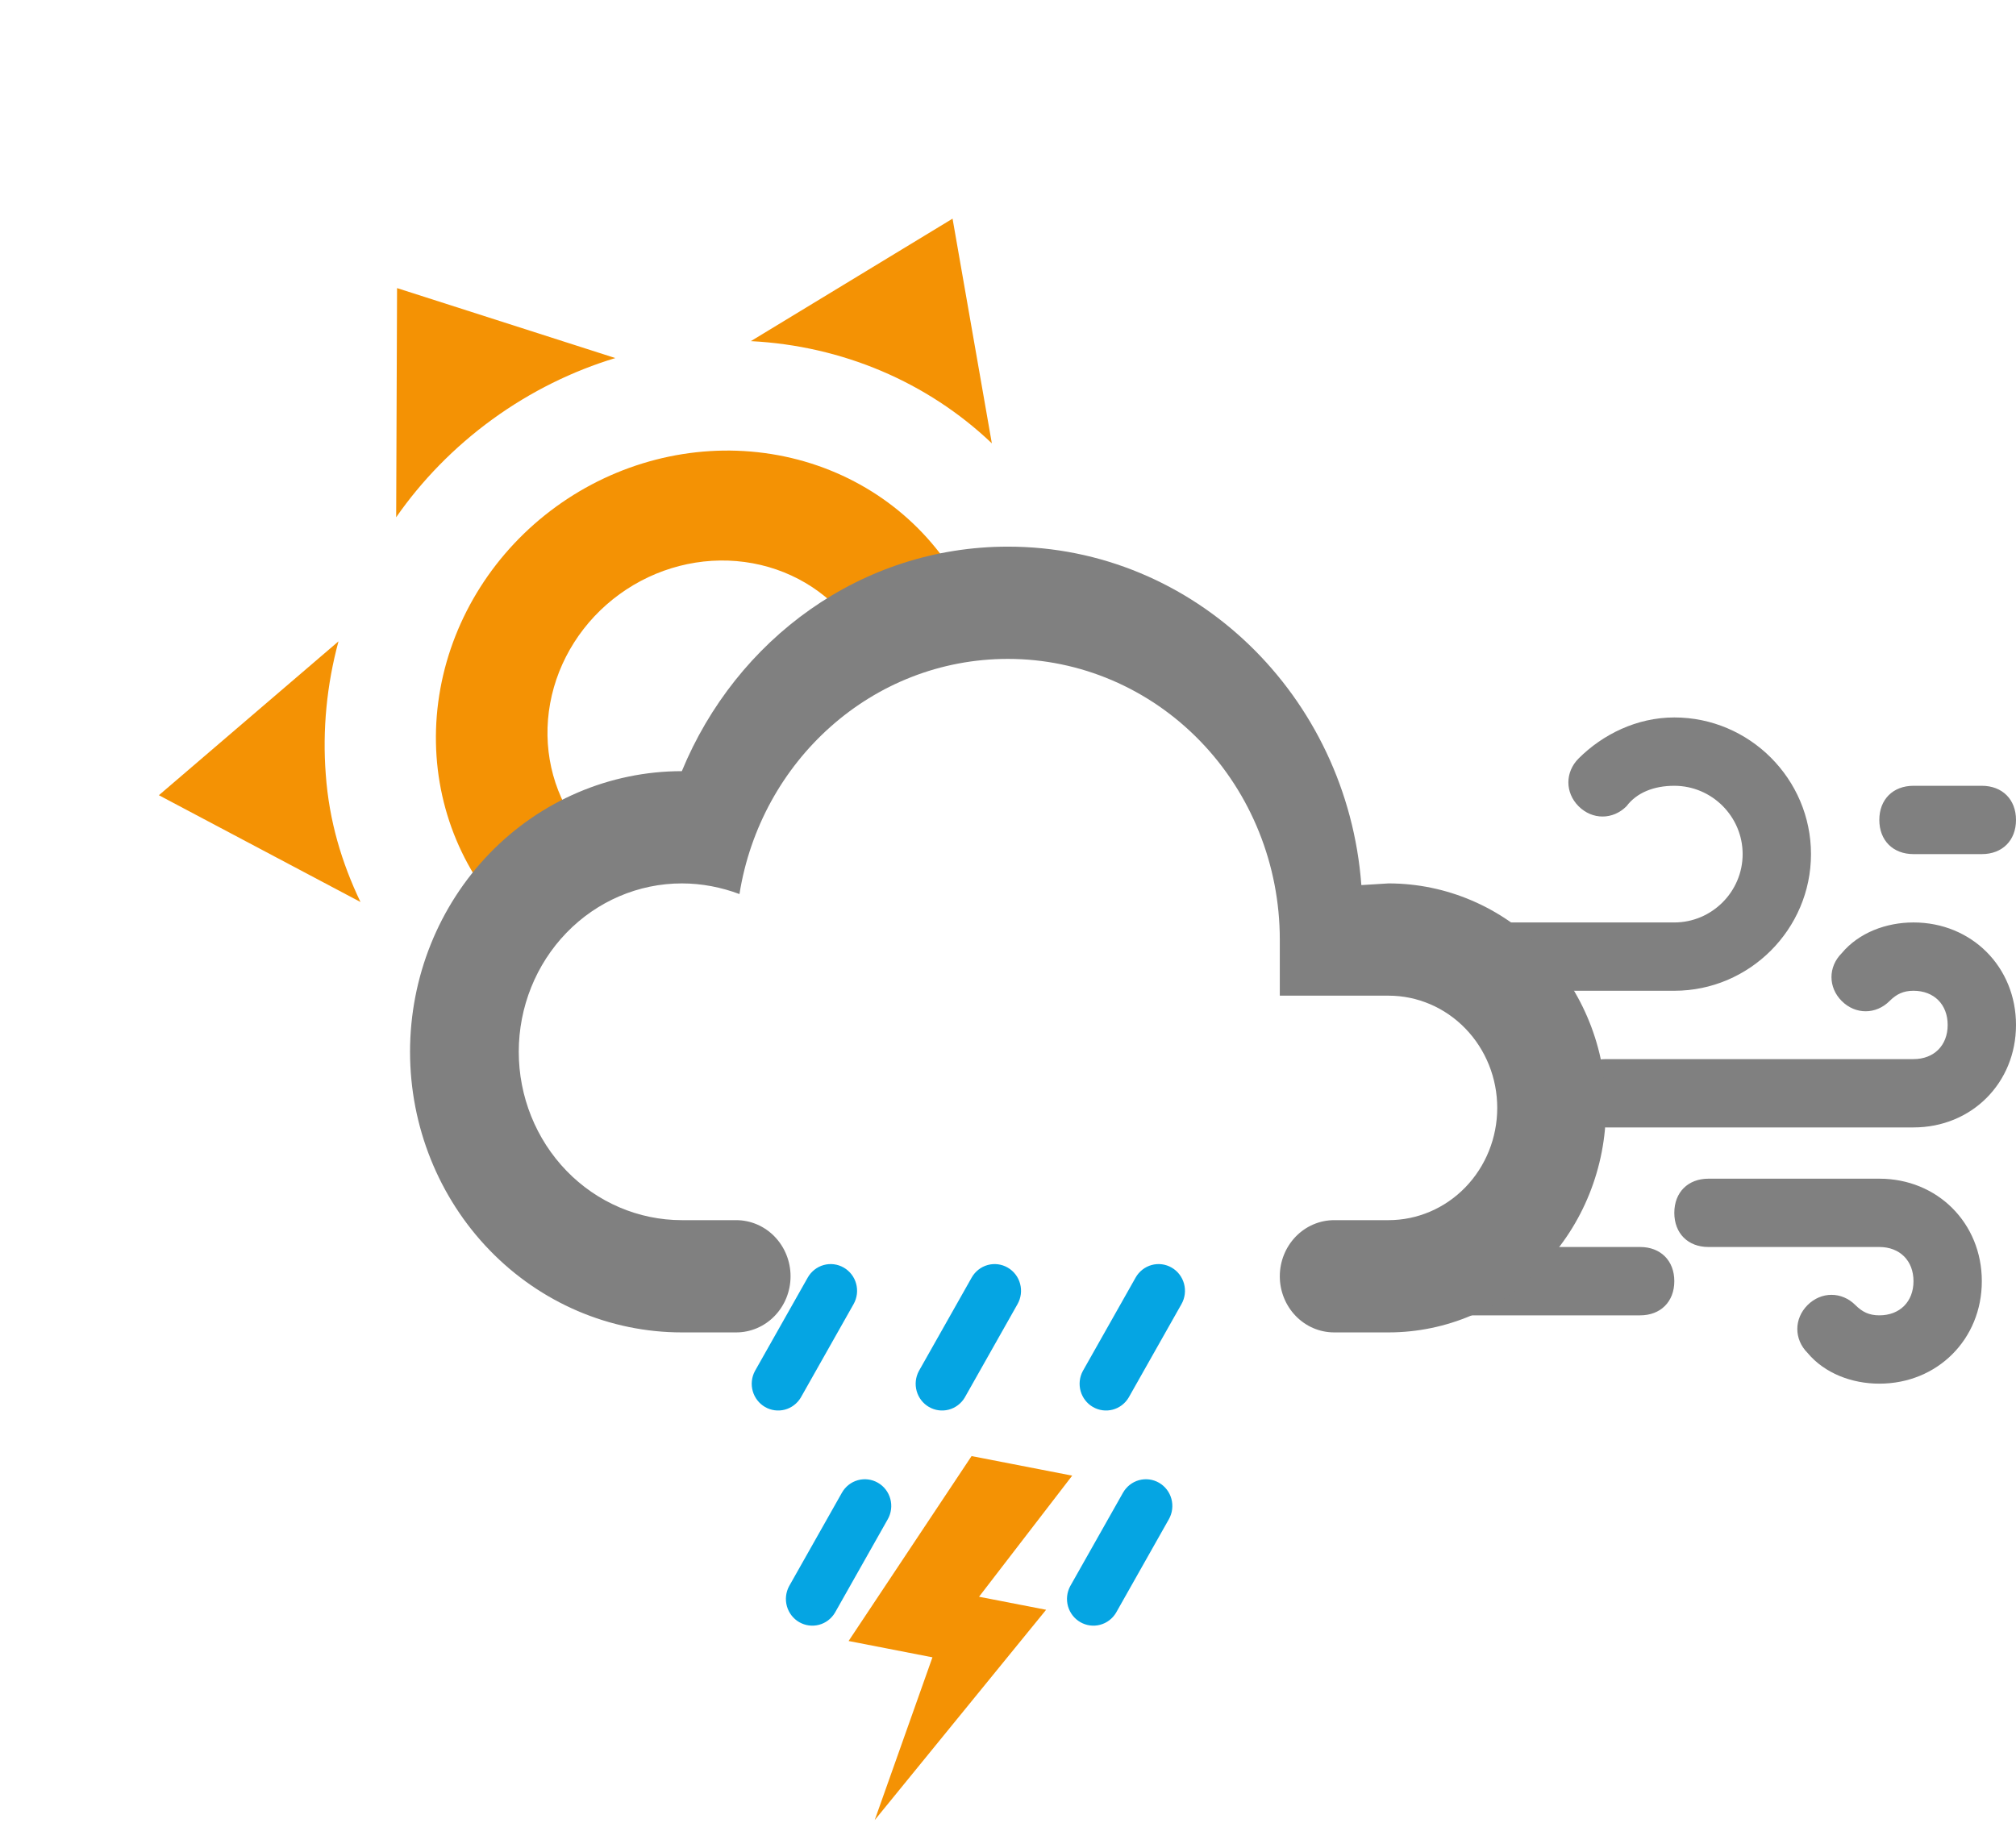 <svg width="84" height="77" viewBox="0 0 84 77" fill="none" xmlns="http://www.w3.org/2000/svg">
<path d="M78.305 34.169C78.305 33.315 78.875 32.746 79.729 32.746H82.576C83.43 32.746 84 33.315 84 34.169C84 35.024 83.43 35.593 82.576 35.593H79.729C78.875 35.593 78.305 35.024 78.305 34.169ZM61.22 51.966C60.366 51.966 59.797 52.536 59.797 53.39C59.797 54.244 60.366 54.814 61.22 54.814H68.339C69.193 54.814 69.763 54.244 69.763 53.39C69.763 52.536 69.193 51.966 68.339 51.966H61.22ZM56.949 41.288C56.095 41.288 55.525 40.719 55.525 39.864C55.525 39.01 56.095 38.441 56.949 38.441H69.763C71.329 38.441 72.61 37.159 72.61 35.593C72.61 34.027 71.329 32.746 69.763 32.746C68.909 32.746 68.197 33.031 67.769 33.6C67.2 34.169 66.346 34.169 65.776 33.6C65.207 33.031 65.207 32.176 65.776 31.607C66.773 30.61 68.197 29.898 69.763 29.898C72.895 29.898 75.458 32.461 75.458 35.593C75.458 38.725 72.895 41.288 69.763 41.288H56.949ZM79.729 44.136C80.583 44.136 81.153 43.566 81.153 42.712C81.153 41.858 80.583 41.288 79.729 41.288C79.302 41.288 79.017 41.431 78.732 41.715C78.163 42.285 77.308 42.285 76.739 41.715C76.169 41.146 76.169 40.291 76.739 39.722C77.451 38.868 78.59 38.441 79.729 38.441C82.149 38.441 84 40.291 84 42.712C84 45.132 82.149 46.983 79.729 46.983H66.915C66.061 46.983 65.492 46.414 65.492 45.559C65.492 44.705 66.061 44.136 66.915 44.136H79.729ZM78.305 51.966H71.186C70.332 51.966 69.763 51.397 69.763 50.542C69.763 49.688 70.332 49.119 71.186 49.119H78.305C80.725 49.119 82.576 50.969 82.576 53.39C82.576 55.81 80.725 57.661 78.305 57.661C77.166 57.661 76.027 57.234 75.315 56.38C74.746 55.81 74.746 54.956 75.315 54.386C75.885 53.817 76.739 53.817 77.308 54.386C77.593 54.671 77.878 54.814 78.305 54.814C79.159 54.814 79.729 54.244 79.729 53.39C79.729 52.536 79.159 51.966 78.305 51.966Z" fill="#808080"/>
<path d="M44.675 61.494L40.482 60.679L35.358 68.385L38.852 69.065L36.446 75.849L43.588 67.084L40.793 66.541L44.675 61.494Z" fill="#F49204"/>
<path d="M37.097 62.464C37.02 62.179 36.835 61.937 36.581 61.791C36.328 61.644 36.028 61.606 35.746 61.683C35.464 61.761 35.225 61.949 35.08 62.205L32.878 66.103C32.742 66.358 32.709 66.658 32.788 66.938C32.867 67.217 33.051 67.455 33.3 67.599C33.55 67.743 33.846 67.783 34.124 67.71C34.402 67.637 34.641 67.456 34.789 67.207L36.991 63.31C37.136 63.053 37.174 62.749 37.097 62.464Z" fill="#05A5E3"/>
<path d="M48.809 62.464C48.733 62.179 48.547 61.937 48.294 61.791C48.04 61.644 47.74 61.606 47.458 61.683C47.177 61.761 46.937 61.949 46.792 62.205L44.59 66.103C44.454 66.358 44.421 66.658 44.5 66.938C44.579 67.217 44.763 67.455 45.013 67.599C45.262 67.743 45.558 67.783 45.836 67.71C46.114 67.637 46.353 67.456 46.502 67.207L48.703 63.31C48.848 63.053 48.886 62.749 48.809 62.464Z" fill="#05A5E3"/>
<path d="M35.673 53.498C35.597 53.213 35.411 52.971 35.158 52.825C34.904 52.678 34.604 52.639 34.322 52.717C34.041 52.795 33.801 52.983 33.656 53.239L31.454 57.137C31.318 57.392 31.285 57.692 31.364 57.972C31.443 58.251 31.627 58.489 31.877 58.633C32.126 58.777 32.422 58.817 32.7 58.744C32.978 58.671 33.217 58.49 33.366 58.241L35.567 54.344C35.712 54.087 35.75 53.783 35.673 53.498Z" fill="#05A5E3"/>
<path d="M42.504 53.498C42.428 53.213 42.242 52.971 41.989 52.825C41.735 52.678 41.435 52.639 41.153 52.717C40.871 52.795 40.632 52.983 40.487 53.239L38.285 57.137C38.149 57.392 38.116 57.692 38.195 57.972C38.274 58.251 38.458 58.489 38.708 58.633C38.957 58.777 39.253 58.817 39.531 58.744C39.809 58.671 40.048 58.49 40.197 58.241L42.398 54.344C42.543 54.087 42.581 53.783 42.504 53.498Z" fill="#05A5E3"/>
<path d="M49.335 53.498C49.258 53.213 49.073 52.971 48.82 52.825C48.566 52.678 48.266 52.639 47.984 52.717C47.702 52.795 47.463 52.983 47.318 53.239L45.116 57.137C44.98 57.392 44.947 57.692 45.026 57.972C45.105 58.251 45.289 58.489 45.538 58.633C45.788 58.777 46.084 58.817 46.362 58.744C46.64 58.671 46.879 58.49 47.027 58.241L49.229 54.344C49.374 54.087 49.412 53.783 49.335 53.498Z" fill="#05A5E3"/>
<path d="M16.544 12.006L25.639 14.921C23.867 15.457 22.121 16.308 20.517 17.474C18.912 18.64 17.563 20.037 16.507 21.556L16.544 12.006ZM6.62 33.139L14.104 26.727C13.613 28.543 13.433 30.415 13.573 32.263C13.713 34.222 14.241 35.955 15.02 37.589L6.62 33.139ZM39.69 9.112L41.327 18.475C38.642 15.918 35.088 14.41 31.285 14.216M25.813 24.763C27.333 23.659 29.209 23.175 31.029 23.42C32.849 23.664 34.463 24.616 35.516 26.066L39.337 23.29C37.581 20.873 34.891 19.287 31.858 18.88C28.825 18.472 25.698 19.278 23.165 21.118C20.631 22.959 18.899 25.684 18.349 28.695C17.799 31.705 18.477 34.754 20.233 37.17L24.053 34.394C23 32.944 22.593 31.115 22.923 29.309C23.253 27.503 24.293 25.867 25.813 24.763Z" fill="#F49204"/>
<path d="M28.41 55.525C26.923 55.525 25.45 55.223 24.076 54.635C22.702 54.047 21.453 53.186 20.402 52.1C18.278 49.907 17.085 46.932 17.085 43.831C17.085 40.729 18.278 37.754 20.402 35.561C22.526 33.368 25.406 32.136 28.41 32.136C30.675 26.639 35.884 22.78 42 22.78C49.769 22.78 56.134 29.001 56.723 36.884L57.855 36.814C60.258 36.814 62.562 37.799 64.262 39.554C65.961 41.308 66.915 43.688 66.915 46.169C66.915 48.651 65.961 51.031 64.262 52.785C62.562 54.54 60.258 55.525 57.855 55.525H55.59C54.989 55.525 54.413 55.279 53.989 54.84C53.564 54.402 53.325 53.807 53.325 53.186C53.325 52.566 53.564 51.971 53.989 51.532C54.413 51.094 54.989 50.847 55.59 50.847H57.855C59.057 50.847 60.209 50.355 61.058 49.477C61.908 48.6 62.385 47.41 62.385 46.169C62.385 44.929 61.908 43.739 61.058 42.862C60.209 41.984 59.057 41.492 57.855 41.492H53.325V39.153C53.325 36.051 52.132 33.076 50.008 30.883C47.884 28.69 45.004 27.458 42 27.458C36.337 27.458 31.694 31.715 30.811 37.258C30.063 36.977 29.248 36.814 28.41 36.814C26.608 36.814 24.879 37.553 23.605 38.869C22.331 40.185 21.615 41.969 21.615 43.831C21.615 45.691 22.331 47.476 23.605 48.792C24.879 50.108 26.608 50.847 28.41 50.847H30.675C31.276 50.847 31.852 51.094 32.276 51.532C32.701 51.971 32.94 52.566 32.94 53.186C32.94 53.807 32.701 54.402 32.276 54.84C31.852 55.279 31.276 55.525 30.675 55.525H28.41Z" fill="#808080"/>
</svg>
